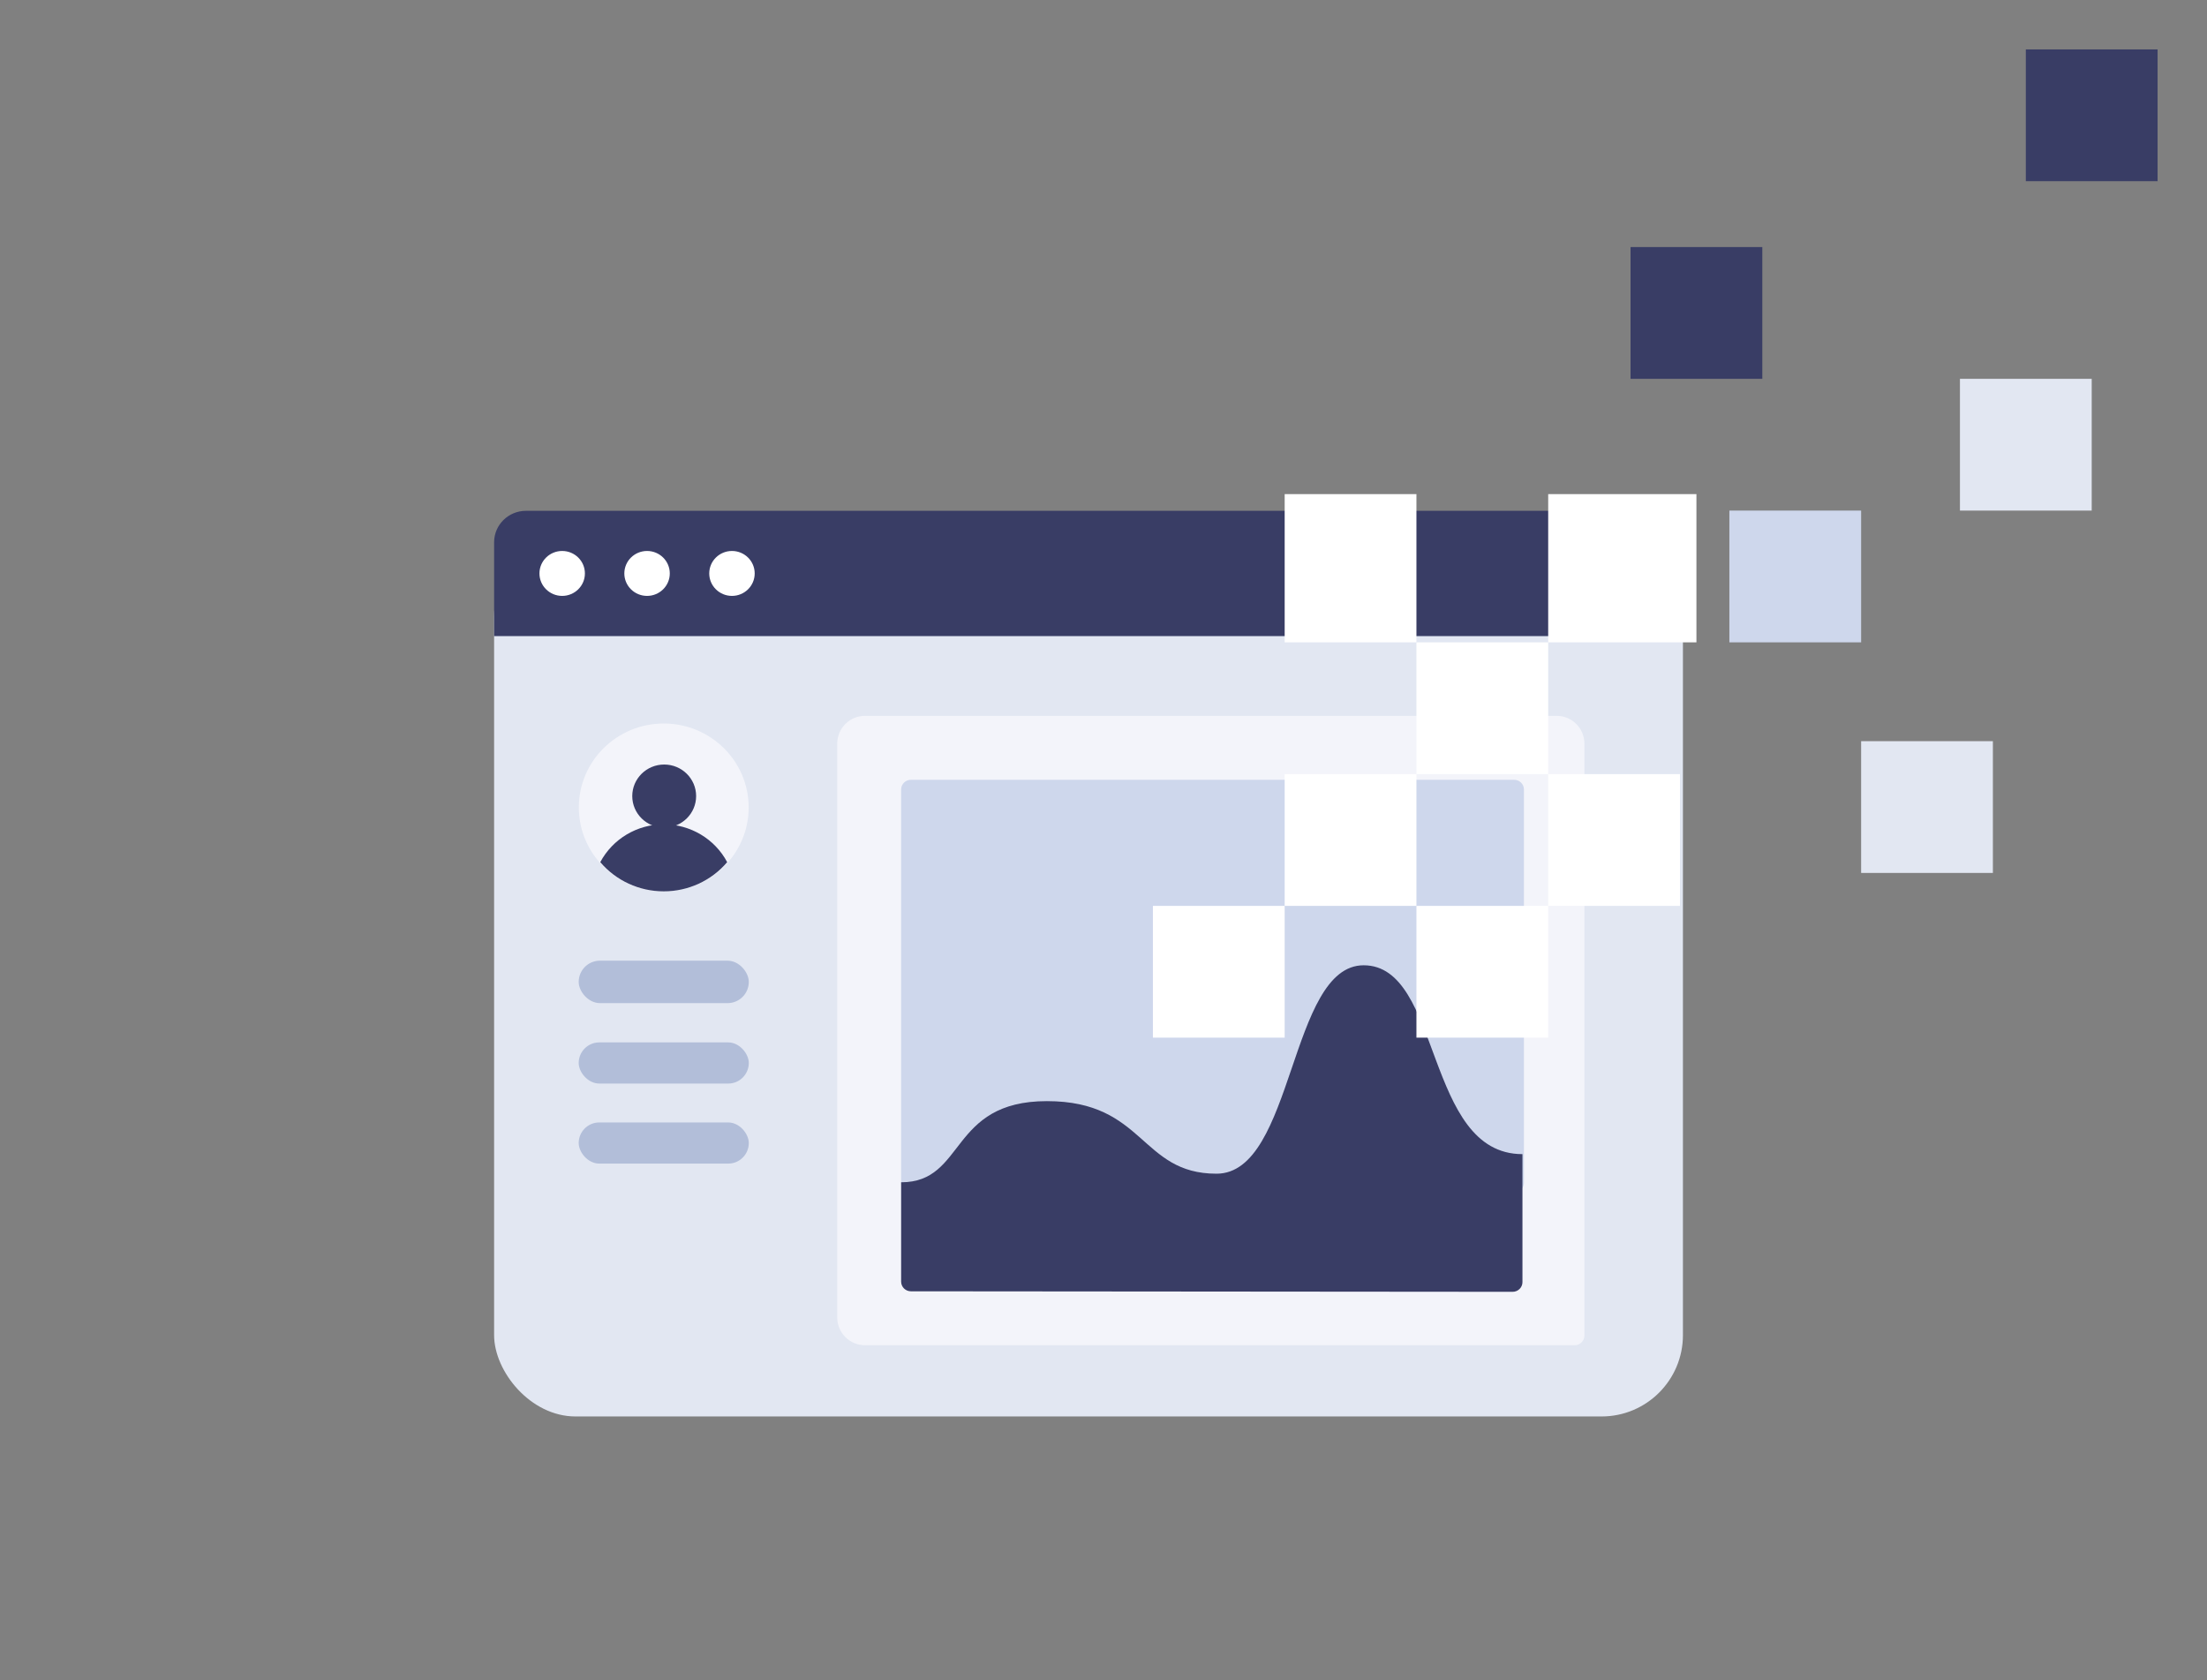 <?xml version="1.0" encoding="UTF-8"?>
<!--
 - Copyright (c) 2024 OceanBase.
 -
 - Licensed under the Apache License, Version 2.0 (the "License");
 - you may not use this file except in compliance with the License.
 - You may obtain a copy of the License at
 -
 -     http://www.apache.org/licenses/LICENSE-2.0
 -
 - Unless required by applicable law or agreed to in writing, software
 - distributed under the License is distributed on an "AS IS" BASIS,
 - WITHOUT WARRANTIES OR CONDITIONS OF ANY KIND, either express or implied.
 - See the License for the specific language governing permissions and
 - limitations under the License.
 -->

<svg width="134px" height="102px" viewBox="0 0 134 102" version="1.1" xmlns="http://www.w3.org/2000/svg" xmlns:xlink="http://www.w3.org/1999/xlink">
    <rect x="0" y="0" width="134" height="102" fill="#808080" stroke="none"/>
    <g id="TopSQL浏览器版本提示" stroke="none" stroke-width="1" fill="none" fill-rule="evenodd">
        <g id="1.3-以-Chrome-浏览器为例-49~80-可能出现崩溃（不知原因）" transform="translate(-654, -370)">
            <g id="编组" transform="translate(654, 370)">
                <g id="网页">
                    <rect id="矩形" fill-opacity="0" fill="#FFFFFF" x="0" y="0" width="134" height="102"></rect>
                    <rect id="矩形" fill="#E2E7F2" fill-rule="nonzero" x="30" y="32.482" width="72.181" height="53.518" rx="4.939"></rect>
                    <g id="分组-2" transform="translate(50.833, 43.461)">
                        <path d="M0,36.526 L0,1.69 C3.29805282e-16,0.757 0.757,3.93470497e-16 1.69,0 L43.676,0 C44.609,-4.09361777e-15 45.366,0.757 45.366,1.69 L45.366,37.628 L45.366,37.628 C45.366,37.953 45.099,38.216 44.771,38.216 L1.69,38.216 C0.757,38.216 3.62205216e-15,37.459 0,36.526 Z" id="Fill-30" fill="#F3F4FA"></path>
                        <path d="M4.475,28.939 C4.146,28.939 3.88,28.676 3.88,28.351 L3.88,4.472 C3.88,4.147 4.146,3.884 4.475,3.884 L41.099,3.884 C41.428,3.884 41.694,4.147 41.694,4.472 L41.694,28.351 C41.694,28.676 41.428,28.939 41.099,28.939 L4.475,28.939 Z" id="Fill-32" fill="#CED7EC"></path>
                        <path d="M3.88,28.322 C7.815,28.322 6.77,23.394 12.731,23.394 C18.691,23.394 18.381,27.8 23.029,27.8 C27.75,27.8 27.438,15.146 31.961,15.146 C36.735,15.146 35.657,26.612 41.604,26.612 L41.604,34.383 C41.604,34.708 41.337,34.971 41.008,34.971 L4.474,34.94 C4.146,34.939 3.88,34.676 3.88,34.352 L3.88,28.322 Z" id="Fill-38" fill="#393D65"></path>
                    </g>
                    <path d="M31.933,31.014 L100.211,31.014 C101.279,31.014 102.145,31.869 102.145,32.924 L102.145,38.619 L30,38.619 L30,32.924 C30,31.869 30.866,31.014 31.933,31.014 Z" id="路径" fill="#393D65" fill-rule="nonzero"></path>
                    <ellipse id="椭圆形" fill="#FFFFFF" fill-rule="nonzero" cx="34.133" cy="34.816" rx="1.38" ry="1.364"></ellipse>
                    <ellipse id="椭圆形" fill="#FFFFFF" fill-rule="nonzero" cx="39.287" cy="34.816" rx="1.38" ry="1.364"></ellipse>
                    <ellipse id="椭圆形" fill="#FFFFFF" fill-rule="nonzero" cx="44.442" cy="34.816" rx="1.38" ry="1.364"></ellipse>
                    <rect id="矩形" fill="#B2BED9" fill-rule="nonzero" x="35.136" y="58.327" width="10.328" height="2.577" rx="1.289"></rect>
                    <rect id="矩形" fill="#B2BED9" fill-rule="nonzero" x="35.136" y="63.289" width="10.328" height="2.499" rx="1.25"></rect>
                    <rect id="矩形" fill="#B2BED9" fill-rule="nonzero" x="35.136" y="68.149" width="10.328" height="2.499" rx="1.25"></rect>
                    <ellipse id="椭圆形" fill="#F3F4FA" fill-rule="nonzero" cx="40.3" cy="49.023" rx="5.156" ry="5.095"></ellipse>
                    <path d="M40.3,54.118 C41.786,54.119 43.196,53.47 44.152,52.346 C43.399,50.933 41.916,50.048 40.299,50.048 C38.683,50.048 37.199,50.933 36.446,52.346 C37.403,53.471 38.814,54.119 40.3,54.118 L40.3,54.118 Z" id="路径" fill="#393D65" fill-rule="nonzero"></path>
                    <ellipse id="椭圆形" fill="#393D65" fill-rule="nonzero" cx="40.327" cy="48.334" rx="1.939" ry="1.916"></ellipse>
                </g>
                <rect id="矩形" fill="#FFFFFF" x="94" y="30" width="9" height="9"></rect>
                <rect id="矩形备份-3" fill="#FFFFFF" x="78" y="47" width="8" height="8"></rect>
                <rect id="矩形备份-5" fill="#FFFFFF" x="86" y="55" width="8" height="8"></rect>
                <rect id="矩形备份-6" fill="#FFFFFF" x="70" y="55" width="8" height="8"></rect>
                <rect id="矩形备份-4" fill="#FFFFFF" x="78" y="30" width="8" height="9"></rect>
                <rect id="矩形备份-7" fill="#393D65" x="123" y="3" width="8" height="8"></rect>
                <rect id="矩形备份-11" fill="#CED7EC" x="105" y="31" width="8" height="8"></rect>
                <rect id="矩形备份-8" fill="#393D65" x="99" y="15" width="8" height="8"></rect>
                <rect id="矩形备份-9" fill="#E2E7F2" x="113" y="45" width="8" height="8"></rect>
                <rect id="矩形备份-10" fill="#E2E7F2" x="119" y="23" width="8" height="8"></rect>
                <rect id="矩形备份" fill="#FFFFFF" x="86" y="39" width="8" height="8"></rect>
                <rect id="矩形备份-2" fill="#FFFFFF" x="94" y="47" width="8" height="8"></rect>
            </g>
        </g>
    </g>
</svg>